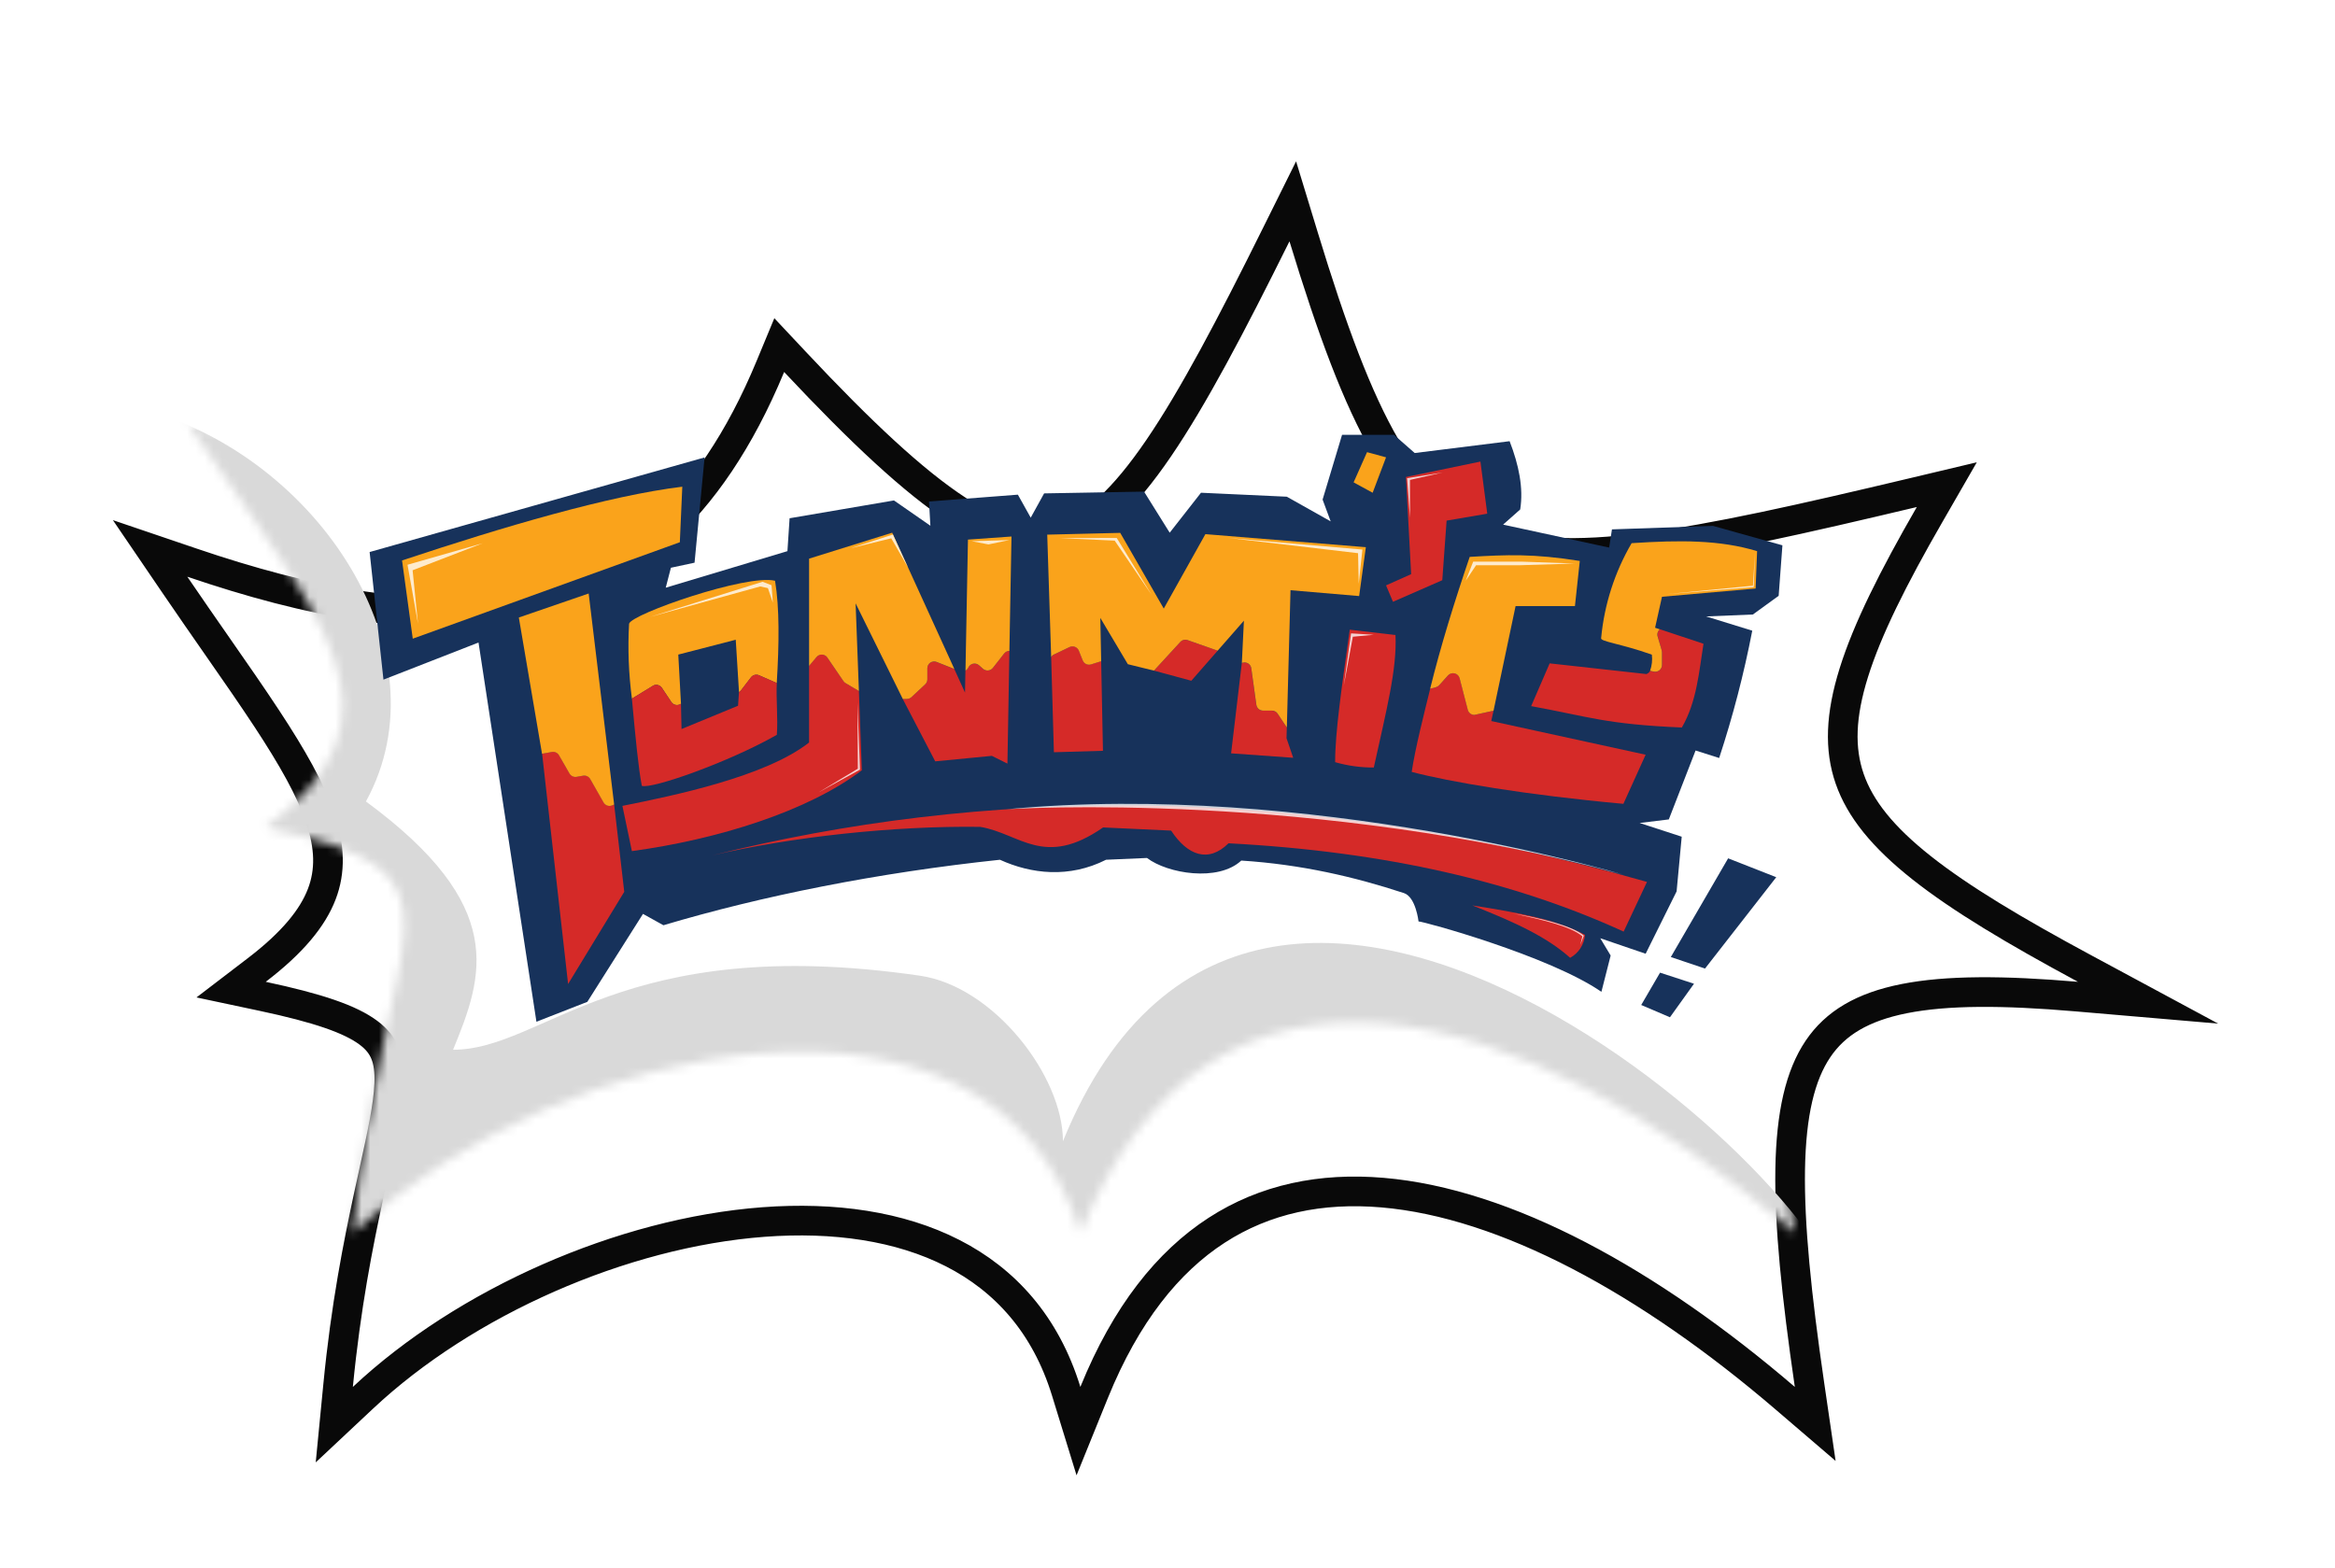 <svg width="268" height="180" viewBox="0 0 268 180" fill="none" xmlns="http://www.w3.org/2000/svg">
<g filter="url(#filter0_di_270_1940)">
<path d="M220 40.5C169.075 52.603 161.015 52.687 148 10C127.083 52.136 120.5 57.5 90 25C75.5 60 48 57.5 21.5 48.5C37.5 72 47.5 82 30.5 95C56 100.415 44 105.5 40.5 141.5C64.5 119 114 109 124 141.5C139 104.5 174.5 114.5 206 141.5C200 100.415 204.5 92.085 238.5 95C206 77.5 203 70 220 40.5Z" fill="white"/>
<path d="M221.475 41.35L223.444 37.932L219.606 38.844C206.859 41.873 196.895 44.125 188.879 45.155C180.854 46.185 175 45.957 170.388 44.205C165.848 42.48 162.296 39.193 159.05 33.619C155.776 27.997 152.878 20.163 149.628 9.504L148.379 5.408L146.475 9.243C141.243 19.784 136.956 27.921 132.996 33.731C129.007 39.584 125.545 42.773 122.082 43.865C118.739 44.919 114.948 44.144 109.917 40.866C104.869 37.578 98.857 31.951 91.241 23.835L89.437 21.912L88.427 24.349C81.352 41.428 71.25 49.101 59.886 51.587C48.361 54.108 35.234 51.367 22.047 46.888L17.229 45.252L20.093 49.458C21.791 51.951 23.405 54.27 24.922 56.451C27.019 59.463 28.931 62.21 30.625 64.787C33.534 69.213 35.648 72.919 36.762 76.23C37.859 79.492 37.952 82.274 36.927 84.945C35.882 87.666 33.59 90.495 29.466 93.648L26.526 95.896L30.146 96.665C36.536 98.022 40.22 99.299 42.293 100.85C43.276 101.586 43.863 102.362 44.214 103.235C44.575 104.133 44.731 105.246 44.674 106.715C44.575 109.263 43.869 112.47 42.907 116.842C42.725 117.668 42.534 118.535 42.337 119.448C41.111 125.102 39.69 132.242 38.806 141.335L38.369 145.831L41.664 142.742C53.381 131.757 71.391 123.793 87.628 122.572C95.732 121.963 103.271 123.043 109.335 126.141C115.353 129.216 120.01 134.321 122.373 142.001L123.78 146.573L125.577 142.139C129.23 133.13 134.067 127.132 139.637 123.522C145.197 119.918 151.634 118.597 158.668 119.196C172.829 120.401 189.244 129.38 204.892 142.792L208.341 145.748L207.684 141.254C206.187 130.999 205.361 122.888 205.468 116.52C205.575 110.132 206.621 105.725 208.661 102.702C210.651 99.753 213.754 97.882 218.565 96.928C223.431 95.963 229.89 95.97 238.355 96.696L246.544 97.398L239.307 93.501C231.195 89.134 225.025 85.442 220.563 81.915C216.106 78.391 213.49 75.138 212.296 71.692C211.11 68.272 211.239 64.416 212.773 59.508C214.316 54.57 217.237 48.704 221.475 41.35Z" stroke="#090909" stroke-width="3.404" stroke-miterlimit="16"/>
</g>
<mask id="mask0_270_1940" style="mask-type:alpha" maskUnits="userSpaceOnUse" x="21" y="10" width="218" height="132">
<path d="M220 40.5C169.075 52.603 161.015 52.687 148 10C127.083 52.136 120.5 57.5 90 25C75.5 60 48 57.5 21.5 48.5C37.5 72 47.5 82 30.5 95C56 100.415 44 105.5 40.5 141.5C64.5 119 114 109 124 141.5C139 104.5 174.5 114.5 206 141.5C200 100.415 204.5 92.085 238.5 95C206 77.5 203 70 220 40.5Z" fill="white"/>
</mask>
<g mask="url(#mask0_270_1940)">
<path d="M105.596 194.309L211.5 151C214.743 139.571 145 74.5 122 131C122 123.5 114.046 113.228 105.596 112C71.192 107 62.5 120.5 52 120.5C55.5 112 58.317 104 42 92C51.317 75 36.5 52.5 16.5 47L-4 19.67L11.915 94.564L28.553 165.032L105.596 194.309Z" fill="#D9D9D9"/>
</g>
<path d="M42.423 63.367L44.012 78.014L49.467 75.885L54.922 73.755L61.568 117.284L67.411 115L73.799 104.904L76.144 106.207C87.38 102.859 100.655 100.185 114.768 98.69C118.359 100.326 122.713 100.829 126.948 98.69L131.646 98.485C134 100.285 139.816 101.254 142.468 98.784C149.35 99.226 155.469 100.653 161.136 102.516C162.504 102.966 162.812 105.771 162.812 105.771C163.363 105.759 177.838 109.73 183.802 113.851L184.863 109.683L183.671 107.7L188.879 109.479L192.433 102.322L193.02 96.044L188.189 94.469L191.538 94.06L194.61 86.149L197.317 87.01C198.891 82.223 200.16 77.341 201.116 72.395L195.822 70.759L201.186 70.538L204.146 68.391L204.578 62.596L196.611 60.367L185.013 60.766L184.689 62.856L172.519 60.22L174.481 58.48C174.875 56.01 174.318 53.367 173.267 50.644L162.375 52.002L159.991 49.91H154.036L151.801 57.345L152.729 59.848L147.697 57.016L137.844 56.56L134.252 61.148L131.308 56.431L119.839 56.635L118.301 59.422L116.827 56.782L106.627 57.568L106.785 60.347L102.605 57.445L90.626 59.49L90.378 63.265L83.394 65.363L76.41 67.461L77.004 65.171L79.718 64.59L80.869 52.507L42.423 63.367Z" fill="#17325B"/>
<path d="M198.347 98.526L203.869 100.694L195.693 111.18L191.769 109.857L198.347 98.526ZM190.532 111.65L194.428 112.922L191.669 116.771L188.371 115.362L190.532 111.65Z" fill="#17325B"/>
<path d="M156.901 51.903L159.084 52.496L157.546 56.562L155.361 55.371L156.901 51.903Z" fill="#FAA31B"/>
<path d="M70.489 92.351L71.649 102.371L65.203 112.955L62.221 86.515L63.35 86.31C63.509 86.282 63.673 86.303 63.819 86.37C63.966 86.438 64.088 86.549 64.169 86.689L65.373 88.785C65.454 88.925 65.576 89.036 65.723 89.104C65.869 89.172 66.033 89.194 66.193 89.165L66.932 89.034C67.091 89.006 67.256 89.027 67.402 89.096C67.549 89.164 67.671 89.276 67.751 89.416L69.283 92.109C69.378 92.276 69.531 92.402 69.713 92.463C69.895 92.525 70.093 92.518 70.27 92.443L70.489 92.351Z" fill="#D52A28"/>
<path d="M67.565 68.127L70.489 92.351L70.26 92.451C70.083 92.526 69.885 92.533 69.703 92.472C69.521 92.41 69.368 92.284 69.273 92.118L67.741 89.425C67.661 89.284 67.539 89.172 67.392 89.104C67.245 89.035 67.081 89.014 66.922 89.042L66.182 89.173C66.023 89.202 65.859 89.181 65.712 89.112C65.566 89.044 65.444 88.933 65.363 88.793L64.159 86.697C64.078 86.557 63.956 86.446 63.809 86.379C63.663 86.311 63.499 86.29 63.34 86.319L62.211 86.523L59.549 70.884L67.565 68.127Z" fill="#FAA31B"/>
<path d="M46.146 64.334L47.375 73.313L78.028 62.242L78.311 55.868C69.887 56.893 57.791 60.461 46.146 64.334Z" fill="#FAA31B"/>
<path d="M55.41 62.355L46.773 64.827L47.977 71.593L47.357 65.461L55.41 62.355Z" fill="white" fill-opacity="0.78"/>
<path d="M88.957 66.665C85.721 65.87 72.449 70.485 72.202 71.597C72.044 74.468 72.154 77.346 72.529 80.196L74.835 78.787C74.916 78.722 75.009 78.673 75.108 78.643C75.208 78.614 75.312 78.605 75.416 78.617C75.519 78.629 75.619 78.662 75.709 78.713C75.799 78.765 75.878 78.834 75.941 78.916L77.086 80.634C77.204 80.785 77.374 80.887 77.563 80.921C77.752 80.954 77.947 80.917 78.11 80.816L78.161 80.785L77.85 75.139L84.445 73.434L84.82 79.452C84.905 79.403 84.98 79.338 85.039 79.26L86.192 77.757C86.298 77.617 86.449 77.518 86.619 77.474C86.789 77.431 86.969 77.446 87.13 77.517L89.151 78.407C89.432 73.884 89.473 69.767 88.957 66.665Z" fill="#FAA31B"/>
<path d="M89.159 78.407C89.061 80.071 89.305 82.603 89.159 84.353C83.63 87.498 74.807 90.603 73.666 90.206C73.269 88.136 72.951 84.795 72.525 80.196L74.831 78.787C74.912 78.722 75.004 78.673 75.104 78.643C75.204 78.614 75.308 78.605 75.412 78.617C75.515 78.629 75.615 78.662 75.705 78.713C75.795 78.765 75.874 78.834 75.937 78.916L77.082 80.634C77.2 80.785 77.37 80.887 77.559 80.921C77.748 80.954 77.943 80.917 78.106 80.816L78.157 80.785L78.223 83.685L84.709 81.012L84.816 79.452C84.901 79.403 84.975 79.338 85.035 79.26L86.188 77.757C86.294 77.617 86.445 77.518 86.615 77.474C86.785 77.431 86.965 77.446 87.126 77.517L89.159 78.407Z" fill="#D52A28"/>
<path d="M74.606 70.816L87.527 66.782L88.553 67.178L88.703 69.172L88.138 67.508L87.253 67.316L74.606 70.816Z" fill="white" fill-opacity="0.78"/>
<path d="M126.592 86.183L120.962 86.349L120.648 75.454V75.444C120.72 75.306 120.837 75.197 120.978 75.133L122.75 74.268C122.846 74.221 122.951 74.194 123.059 74.189C123.166 74.185 123.273 74.202 123.373 74.24C123.474 74.279 123.565 74.337 123.642 74.412C123.718 74.488 123.778 74.578 123.819 74.677L124.267 75.8C124.34 75.983 124.479 76.132 124.656 76.217C124.834 76.302 125.038 76.316 125.226 76.258L126.387 75.894L126.592 86.183ZM148.428 86.985L141.301 86.474L142.53 76.102L142.624 76.078C142.731 76.047 142.844 76.039 142.955 76.056C143.065 76.072 143.171 76.112 143.265 76.172C143.359 76.233 143.438 76.313 143.498 76.407C143.558 76.501 143.598 76.607 143.613 76.718L144.193 80.906C144.218 81.092 144.309 81.263 144.451 81.387C144.593 81.51 144.775 81.579 144.963 81.579H145.987C146.115 81.578 146.242 81.609 146.355 81.67C146.468 81.731 146.564 81.819 146.634 81.926L147.693 83.513L147.66 84.74L148.428 86.985ZM139.757 74.689L136.734 78.143L132.445 76.98L135.468 73.694C135.571 73.579 135.706 73.497 135.855 73.459C136.005 73.421 136.162 73.428 136.308 73.479L139.757 74.689Z" fill="#D52A28"/>
<path d="M156.766 62.811L155.996 68.422L148.119 67.749L147.697 83.509L146.638 81.918C146.568 81.811 146.472 81.722 146.359 81.662C146.246 81.601 146.119 81.569 145.991 81.57H144.967C144.779 81.57 144.597 81.502 144.455 81.379C144.314 81.255 144.222 81.084 144.197 80.897L143.617 76.71C143.602 76.599 143.563 76.493 143.502 76.399C143.442 76.305 143.363 76.225 143.269 76.164C143.175 76.104 143.069 76.064 142.959 76.047C142.848 76.031 142.735 76.039 142.628 76.07L142.534 76.094L142.769 71.248L139.757 74.689L136.308 73.477C136.162 73.426 136.005 73.419 135.855 73.457C135.706 73.495 135.571 73.577 135.468 73.691L132.445 76.98L129.449 76.243L126.289 70.927L126.387 75.902L125.226 76.266C125.038 76.325 124.834 76.31 124.656 76.225C124.479 76.14 124.34 75.991 124.267 75.808L123.819 74.685C123.778 74.586 123.718 74.496 123.642 74.421C123.565 74.346 123.474 74.287 123.373 74.249C123.273 74.21 123.166 74.193 123.059 74.198C122.951 74.202 122.846 74.229 122.75 74.276L120.978 75.125C120.837 75.189 120.72 75.298 120.648 75.436L120.196 61.371L128.574 61.167L133.572 69.857L138.35 61.314L156.766 62.811Z" fill="#FAA31B"/>
<path d="M121.719 61.772L128.171 61.752L132.179 68.285L127.939 62.058L121.719 61.772ZM141.004 61.752L155.871 63.5L155.947 67.023L156.371 63.083L141.004 61.752Z" fill="white" fill-opacity="0.78"/>
<path d="M98.918 88.416C92.737 93.12 82.401 96.353 72.525 97.698L71.438 92.506C77.356 91.322 87.863 89.157 92.862 85.233V76.434L93.716 75.411C93.794 75.319 93.891 75.246 94.002 75.198C94.112 75.15 94.233 75.128 94.353 75.134C94.473 75.14 94.59 75.174 94.695 75.233C94.8 75.292 94.89 75.375 94.957 75.475L96.801 78.176C96.863 78.27 96.947 78.349 97.044 78.405L98.579 79.315L98.918 88.416ZM115.854 74.716L115.629 87.654L113.841 86.764L107.34 87.394L103.615 80.237H104.073C104.27 80.235 104.459 80.162 104.606 80.033L106.179 78.56C106.258 78.488 106.322 78.4 106.365 78.303C106.408 78.205 106.431 78.099 106.431 77.992V76.718C106.43 76.59 106.462 76.464 106.522 76.351C106.581 76.239 106.668 76.142 106.774 76.07C106.88 75.999 107.002 75.955 107.13 75.941C107.257 75.928 107.385 75.946 107.504 75.994L109.532 76.8L110.76 79.501L110.807 76.988C110.941 76.911 111.05 76.797 111.121 76.661L111.141 76.614C111.193 76.506 111.27 76.411 111.365 76.338C111.46 76.264 111.57 76.214 111.688 76.19C111.805 76.166 111.927 76.17 112.043 76.201C112.158 76.232 112.266 76.289 112.356 76.368L112.819 76.777C112.899 76.847 112.992 76.9 113.093 76.933C113.195 76.966 113.301 76.978 113.407 76.968C113.513 76.958 113.616 76.927 113.71 76.876C113.803 76.825 113.885 76.756 113.951 76.673L115.248 75.019C115.319 74.926 115.411 74.85 115.516 74.798C115.621 74.746 115.736 74.718 115.854 74.716Z" fill="#D52A28"/>
<path d="M102.4 61.148L109.536 76.791L107.508 75.986C107.389 75.938 107.261 75.92 107.134 75.933C107.006 75.946 106.884 75.991 106.778 76.062C106.672 76.134 106.586 76.23 106.526 76.343C106.466 76.456 106.435 76.582 106.435 76.71V77.988C106.435 78.095 106.412 78.201 106.369 78.299C106.326 78.396 106.262 78.484 106.183 78.556L104.61 80.028C104.463 80.158 104.274 80.231 104.078 80.233H103.619L98.202 69.256L98.581 79.321L97.047 78.411C96.949 78.355 96.865 78.276 96.803 78.182L94.96 75.481C94.892 75.381 94.802 75.299 94.697 75.239C94.592 75.18 94.475 75.146 94.355 75.14C94.234 75.134 94.114 75.156 94.004 75.204C93.894 75.252 93.796 75.325 93.719 75.417L92.864 76.44V64.126L102.4 61.148ZM116.093 61.586L115.854 74.716C115.738 74.718 115.624 74.745 115.52 74.796C115.416 74.848 115.325 74.921 115.254 75.012L113.957 76.667C113.891 76.75 113.809 76.819 113.716 76.87C113.622 76.921 113.519 76.952 113.413 76.962C113.308 76.971 113.201 76.96 113.1 76.927C112.998 76.894 112.905 76.841 112.825 76.771L112.362 76.362C112.272 76.283 112.165 76.226 112.049 76.195C111.933 76.164 111.811 76.16 111.694 76.184C111.576 76.208 111.466 76.258 111.371 76.332C111.276 76.405 111.2 76.5 111.147 76.607L111.127 76.654C111.056 76.791 110.947 76.905 110.814 76.982L111.098 61.94L116.093 61.586Z" fill="#FAA31B"/>
<path d="M98.413 80.664L98.706 88.345L93.968 90.948L98.456 88.239L98.413 80.664ZM97.628 62.931L102.49 61.357L104.231 65.168L102.294 61.792L97.628 62.931ZM111.528 62.126L113.454 62.49L115.854 61.993L111.528 62.126Z" fill="white" fill-opacity="0.78"/>
<path d="M159.084 67.195L159.879 69.078L165.538 66.6L166.035 59.76L170.701 58.966L169.916 52.983L161.368 54.754L161.964 65.907L159.084 67.195Z" fill="#D52A28"/>
<path d="M165.577 54.233L161.501 54.891L161.831 59.428V55.089L165.577 54.233Z" fill="white" fill-opacity="0.78"/>
<path d="M154.921 72.281L160.166 72.894C160.356 76.816 159.121 81.527 157.679 88.102C156.178 88.111 154.683 87.904 153.241 87.488C153.231 84.153 153.993 78.861 154.921 72.281Z" fill="#D52A28"/>
<path d="M157.677 72.865L155.066 72.704L154.236 78.687L155.275 73.09L157.677 72.865Z" fill="white" fill-opacity="0.78"/>
<path d="M188.879 86.633L186.325 92.271C175.098 91.249 166.254 89.727 162.027 88.605C162.437 85.877 163.438 81.961 164.151 79.057L164.825 78.881C164.972 78.838 165.104 78.754 165.206 78.64L166.195 77.538C166.289 77.432 166.41 77.354 166.545 77.311C166.68 77.269 166.824 77.264 166.962 77.298C167.1 77.331 167.226 77.401 167.326 77.5C167.427 77.599 167.499 77.724 167.534 77.861L168.473 81.482C168.516 81.649 168.614 81.797 168.751 81.902C168.888 82.008 169.055 82.065 169.228 82.065L171.42 81.581L171.16 82.767L188.879 86.633Z" fill="#D52A28"/>
<path d="M181.32 64.391L180.763 69.575H173.951L171.42 81.581L169.222 82.065C169.049 82.065 168.882 82.008 168.745 81.902C168.608 81.797 168.51 81.649 168.466 81.482L167.528 77.861C167.493 77.724 167.421 77.599 167.32 77.5C167.219 77.401 167.094 77.331 166.956 77.298C166.818 77.264 166.674 77.269 166.539 77.311C166.404 77.354 166.283 77.432 166.189 77.538L165.2 78.64C165.098 78.754 164.966 78.838 164.819 78.881L164.145 79.057C165.349 74.19 166.918 69.113 168.686 63.925C172.892 63.674 175.997 63.539 181.32 64.391Z" fill="#FAA31B"/>
<path d="M168.227 66.661L169.087 64.471H174.713L180.736 64.688L174.481 64.882H169.419L168.227 66.661Z" fill="white" fill-opacity="0.78"/>
<path d="M141.004 96.8C159.14 97.755 173.941 101.258 186.354 106.937L189.033 101.234C147.883 89.502 112.069 90.633 81.748 98.187C90.8 96.07 102.615 94.774 112.509 94.915C117.077 95.676 119.823 99.698 126.608 94.981L134.417 95.344C136.293 98.195 138.684 99.093 141.004 96.8Z" fill="#D52A28"/>
<path d="M115.491 92.899C116.161 92.838 150.923 90.719 186.354 100.418C186.321 100.395 150.312 89.594 115.491 92.899Z" fill="white" fill-opacity="0.78"/>
<path d="M195.519 73.898C195.019 77.01 194.753 80.575 193.033 83.509C184.292 83.141 182.324 82.257 175.739 81.055L177.863 76.147L188.967 77.374C189.149 77.31 189.3 77.18 189.389 77.01L189.799 77.104C189.914 77.13 190.033 77.13 190.147 77.104C190.262 77.078 190.369 77.027 190.461 76.954C190.553 76.881 190.628 76.788 190.679 76.682C190.73 76.577 190.757 76.461 190.757 76.344V74.892C190.757 74.818 190.747 74.744 190.727 74.673L190.262 73.049C190.218 72.903 190.219 72.747 190.264 72.602C190.309 72.456 190.397 72.327 190.516 72.231L195.519 73.898Z" fill="#D52A28"/>
<path d="M201.672 63.265L201.504 67.559L190.755 68.502L189.963 72.058L190.51 72.24C190.391 72.335 190.303 72.464 190.258 72.61C190.212 72.756 190.212 72.911 190.256 73.058L190.725 74.661C190.745 74.732 190.755 74.805 190.755 74.879V76.331C190.755 76.449 190.728 76.564 190.677 76.67C190.625 76.776 190.551 76.868 190.459 76.942C190.367 77.014 190.26 77.066 190.145 77.092C190.031 77.118 189.911 77.118 189.797 77.092L189.387 76.998C189.598 76.405 189.668 75.772 189.592 75.147C186.063 73.882 183.571 73.642 183.774 73.225C184.135 69.389 185.328 65.678 187.27 62.349C192.83 61.987 197.393 61.966 201.672 63.265Z" fill="#FAA31B"/>
<path d="M201.43 63.453L201.284 67.393L191.282 68.199L201.196 67.232L201.43 63.453Z" fill="white" fill-opacity="0.78"/>
<path d="M168.985 103.931C174.07 105.931 177.609 107.612 180.212 109.945C180.692 109.682 181.1 109.304 181.398 108.845C181.697 108.386 181.877 107.86 181.922 107.315C178.825 105.593 174.189 104.741 168.985 103.931Z" fill="#D52A28"/>
<path d="M173.699 104.853C176.851 105.432 180.335 106.213 181.785 107.399L181.375 108.481L181.617 107.483C180.28 106.301 176.892 105.563 173.699 104.853Z" fill="white" fill-opacity="0.78"/>
<defs>
<filter id="filter0_di_270_1940" x="0.023" y="0.815" width="267.5" height="178.745" filterUnits="userSpaceOnUse" color-interpolation-filters="sRGB">
<feFlood flood-opacity="0" result="BackgroundImageFix"/>
<feColorMatrix in="SourceAlpha" type="matrix" values="0 0 0 0 0 0 0 0 0 0 0 0 0 0 0 0 0 0 127 0" result="hardAlpha"/>
<feOffset dy="14.979"/>
<feGaussianBlur stdDeviation="6.468"/>
<feComposite in2="hardAlpha" operator="out"/>
<feColorMatrix type="matrix" values="0 0 0 0 0 0 0 0 0 0 0 0 0 0 0 0 0 0 0.25 0"/>
<feBlend mode="normal" in2="BackgroundImageFix" result="effect1_dropShadow_270_1940"/>
<feBlend mode="normal" in="SourceGraphic" in2="effect1_dropShadow_270_1940" result="shape"/>
<feColorMatrix in="SourceAlpha" type="matrix" values="0 0 0 0 0 0 0 0 0 0 0 0 0 0 0 0 0 0 127 0" result="hardAlpha"/>
<feOffset dy="2.723"/>
<feGaussianBlur stdDeviation="3.506"/>
<feComposite in2="hardAlpha" operator="arithmetic" k2="-1" k3="1"/>
<feColorMatrix type="matrix" values="0 0 0 0 0 0 0 0 0 0 0 0 0 0 0 0 0 0 0.25 0"/>
<feBlend mode="normal" in2="shape" result="effect2_innerShadow_270_1940"/>
</filter>
</defs>
</svg>
